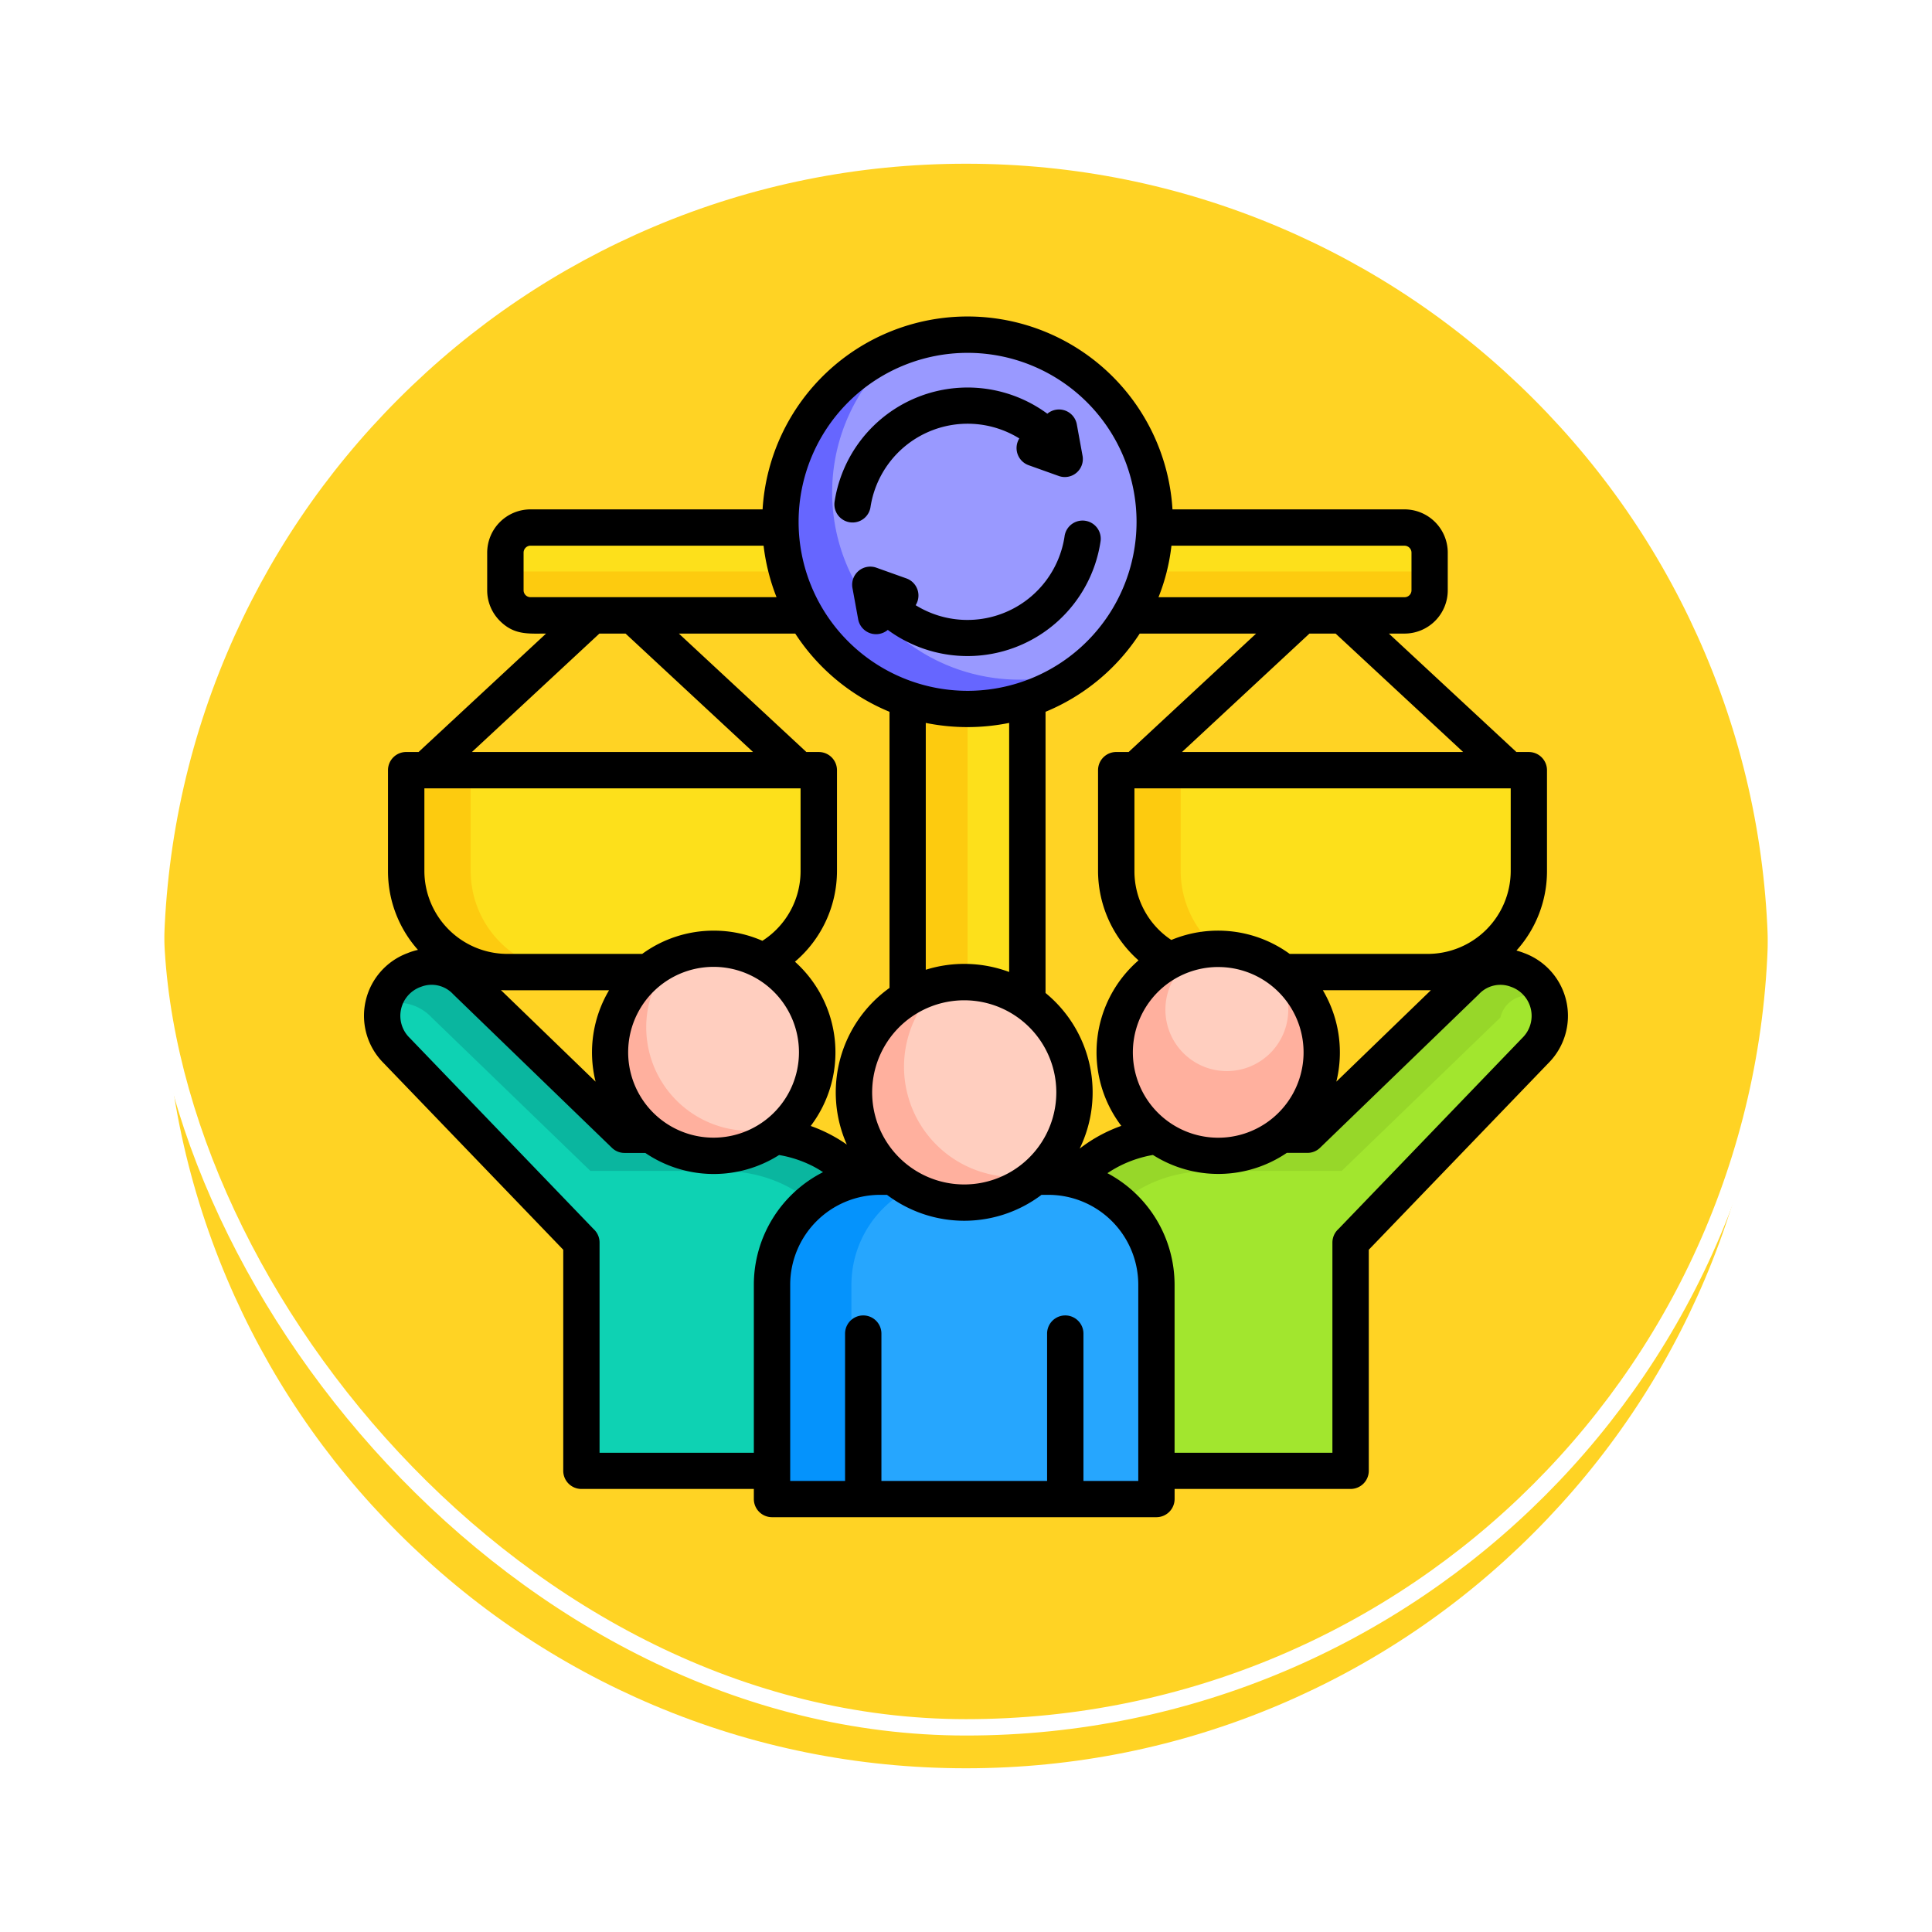 <svg xmlns="http://www.w3.org/2000/svg" xmlns:xlink="http://www.w3.org/1999/xlink" width="118" height="118" viewBox="0 0 118 118">
  <defs>
    <filter id="Trazado_896985" x="0" y="0" width="118" height="118" filterUnits="userSpaceOnUse">
      <feOffset dy="3" input="SourceAlpha"/>
      <feGaussianBlur stdDeviation="3" result="blur"/>
      <feFlood flood-opacity="0.161"/>
      <feComposite operator="in" in2="blur"/>
      <feComposite in="SourceGraphic"/>
    </filter>
  </defs>
  <g id="Grupo_1198723" data-name="Grupo 1198723" transform="translate(-196.891 -4461.322)">
    <g id="Grupo_1198139" data-name="Grupo 1198139" transform="translate(-129 615.322)">
      <g id="Grupo_1111318" data-name="Grupo 1111318" transform="translate(334.891 3852)">
        <g id="Grupo_1109826" data-name="Grupo 1109826" transform="translate(0)">
          <g id="Grupo_1098742" data-name="Grupo 1098742" transform="translate(0 0)">
            <g transform="matrix(1, 0, 0, 1, -9, -6)" filter="url(#Trazado_896985)">
              <g id="Trazado_896985-2" data-name="Trazado 896985" transform="translate(9 6)" fill="#fc0" opacity="0.859">
                <path d="M 50 99.5 C 43.317 99.5 36.835 98.191 30.732 95.61 C 24.838 93.117 19.544 89.548 14.998 85.002 C 10.452 80.456 6.883 75.162 4.39 69.268 C 1.809 63.165 0.5 56.683 0.5 50 C 0.5 43.317 1.809 36.835 4.39 30.732 C 6.883 24.838 10.452 19.544 14.998 14.998 C 19.544 10.452 24.838 6.883 30.732 4.39 C 36.835 1.809 43.317 0.5 50 0.5 C 56.683 0.5 63.165 1.809 69.267 4.39 C 75.162 6.883 80.456 10.452 85.002 14.998 C 89.548 19.544 93.117 24.838 95.61 30.732 C 98.191 36.835 99.5 43.317 99.5 50 C 99.5 56.683 98.191 63.165 95.61 69.268 C 93.117 75.162 89.548 80.456 85.002 85.002 C 80.456 89.548 75.162 93.117 69.267 95.61 C 63.165 98.191 56.683 99.5 50 99.5 Z" stroke="none"/>
                <path d="M 50 1 C 43.385 1 36.968 2.295 30.927 4.85 C 25.092 7.318 19.852 10.851 15.352 15.352 C 10.851 19.852 7.318 25.092 4.85 30.927 C 2.295 36.968 1 43.385 1 50 C 1 56.615 2.295 63.032 4.85 69.073 C 7.318 74.908 10.851 80.148 15.352 84.648 C 19.852 89.149 25.092 92.682 30.927 95.15 C 36.968 97.705 43.385 99 50 99 C 56.615 99 63.032 97.705 69.073 95.15 C 74.907 92.682 80.148 89.149 84.648 84.648 C 89.149 80.148 92.682 74.908 95.15 69.073 C 97.704 63.032 99 56.615 99 50 C 99 43.385 97.704 36.968 95.15 30.927 C 92.682 25.092 89.149 19.852 84.648 15.352 C 80.148 10.851 74.907 7.318 69.073 4.85 C 63.032 2.295 56.615 1 50 1 M 50 -7.62939453125e-06 C 77.614 -7.62939453125e-06 100 22.386 100 50 L 100 50 C 100 77.614 77.614 100 50 100 C 22.386 100 0 77.614 0 50 L 0 50 C 0 22.386 22.386 -7.62939453125e-06 50 -7.62939453125e-06 Z" stroke="none" fill="#fff"/>
              </g>
            </g>
            <g id="Rectángulo_400907" data-name="Rectángulo 400907" transform="translate(0)" fill="none" stroke="#fff" stroke-width="1">
              <rect width="100" height="100" rx="50" stroke="none"/>
              <rect x="0.5" y="0.5" width="99" height="99" rx="49.5" fill="none"/>
            </g>
          </g>
        </g>
      </g>
    </g>
    <g id="inclusion_18290492" transform="translate(193.184 4450.552)">
      <g id="Grupo_1198721" data-name="Grupo 1198721" transform="translate(27.032 31.21)">
        <path id="Trazado_918303" data-name="Trazado 918303" d="M42.29,204.86h25.2v6.166a6.185,6.185,0,0,1-6.166,6.166H48.456a6.182,6.182,0,0,1-6.166-6.166Z" transform="translate(-40.805 -178.261)" fill="#fdcb0f" fill-rule="evenodd"/>
        <path id="Trazado_918304" data-name="Trazado 918304" d="M67.12,204.86H88.384v6.166a6.185,6.185,0,0,1-6.166,6.166H73.283a6.181,6.181,0,0,1-6.162-6.166V204.86Z" transform="translate(-61.698 -178.261)" fill="#fde01b" fill-rule="evenodd"/>
        <path id="Trazado_918305" data-name="Trazado 918305" d="M315.81,204.86h25.2v6.166a6.185,6.185,0,0,1-6.166,6.166H321.976a6.182,6.182,0,0,1-6.166-6.166Z" transform="translate(-270.957 -178.261)" fill="#fdcb0f" fill-rule="evenodd"/>
        <path id="Trazado_918306" data-name="Trazado 918306" d="M340.64,204.86H361.9v6.166a6.185,6.185,0,0,1-6.166,6.166h-8.93a6.182,6.182,0,0,1-6.166-6.166V204.86Z" transform="translate(-291.85 -178.261)" fill="#fde01b" fill-rule="evenodd"/>
        <path id="Trazado_918307" data-name="Trazado 918307" d="M80.5,112.933v2.305a1.534,1.534,0,0,0,1.533,1.528h53.386a1.537,1.537,0,0,0,1.533-1.528v-2.305a1.538,1.538,0,0,0-1.533-1.533H82.033a1.535,1.535,0,0,0-1.533,1.533Z" transform="translate(-72.956 -99.619)" fill="#fde01b" fill-rule="evenodd"/>
        <path id="Trazado_918308" data-name="Trazado 918308" d="M80.5,129.089v1.151a.768.768,0,0,0,.769.764h54.915a.768.768,0,0,0,.769-.764v-1.151a.772.772,0,0,0-.769-.769H81.269A.773.773,0,0,0,80.5,129.089Z" transform="translate(-72.957 -113.856)" fill="#fdcb0f" fill-rule="evenodd"/>
        <path id="Trazado_918309" data-name="Trazado 918309" d="M235.47,77.92h7.308v42.254H235.47Z" transform="translate(-203.355 -71.448)" fill="#fdcb0f" fill-rule="evenodd"/>
        <path id="Trazado_918310" data-name="Trazado 918310" d="M258.52,77.92h3.655v42.254H258.52Z" transform="translate(-222.75 -71.448)" fill="#fde01b" fill-rule="evenodd"/>
        <path id="Trazado_918311" data-name="Trazado 918311" d="M299.37,290.794h-7.937c-5.811,0-9.042,4.755-9.042,10.571v9.956H302V297.379l11.286-11.73a2.988,2.988,0,0,0-4.226-4.226Z" transform="translate(-242.836 -241.923)" fill="#97d729" fill-rule="evenodd"/>
        <path id="Trazado_918312" data-name="Trazado 918312" d="M295.6,323h17.519V309.057l11.286-11.73a1.711,1.711,0,1,0-2.136-2.022l-9.694,9.371h-7.933c-5.816,0-9.043,4.755-9.043,10.566Z" transform="translate(-253.951 -253.603)" fill="#a2e62e" fill-rule="evenodd"/>
        <path id="Trazado_918313" data-name="Trazado 918313" d="M321.543,273.68A6.323,6.323,0,1,0,327.867,280,6.323,6.323,0,0,0,321.543,273.68Z" transform="translate(-270.46 -236.169)" fill="#ffb09e" fill-rule="evenodd"/>
        <path id="Trazado_918314" data-name="Trazado 918314" d="M321.543,273.68a3.752,3.752,0,1,0,2.423.48A6.323,6.323,0,0,0,321.543,273.68Z" transform="translate(-270.46 -236.169)" fill="#ffcebf" fill-rule="evenodd"/>
        <path id="Trazado_918315" data-name="Trazado 918315" d="M47.759,290.794h7.933c5.816,0,9.042,4.755,9.042,10.571v9.956H45.125V297.379l-11.286-11.73a2.988,2.988,0,0,1,4.226-4.226Z" transform="translate(-32.937 -241.923)" fill="#0ab69f" fill-rule="evenodd"/>
        <path id="Trazado_918316" data-name="Trazado 918316" d="M62.63,323H45.112V309.057l-11.286-11.73a2.871,2.871,0,0,1-.809-2.791,2.86,2.86,0,0,1,2.944.769l9.694,9.371h7.933c5.811,0,9.042,4.755,9.042,10.566Z" transform="translate(-32.924 -253.603)" fill="#0ed2b3" fill-rule="evenodd"/>
        <path id="Trazado_918317" data-name="Trazado 918317" d="M127.223,273.68A6.323,6.323,0,1,1,120.9,280,6.32,6.32,0,0,1,127.223,273.68Z" transform="translate(-106.951 -236.169)" fill="#ffb09e" fill-rule="evenodd"/>
        <path id="Trazado_918318" data-name="Trazado 918318" d="M138.928,273.68a6.325,6.325,0,0,1,4.628,10.63A6.323,6.323,0,0,1,136.5,274.16,6.319,6.319,0,0,1,138.928,273.68Z" transform="translate(-118.655 -236.169)" fill="#ffcebf" fill-rule="evenodd"/>
        <path id="Trazado_918319" data-name="Trazado 918319" d="M183.192,381.186h23.479v-13.1a6.6,6.6,0,0,0-6.585-6.585H189.775a6.6,6.6,0,0,0-6.585,6.585v13.1Z" transform="translate(-159.364 -310.064)" fill="#0593fc" fill-rule="evenodd"/>
        <path id="Trazado_918320" data-name="Trazado 918320" d="M213.82,381.186h18.626v-13.1a6.6,6.6,0,0,0-6.585-6.585H220.4a6.6,6.6,0,0,0-6.585,6.585Z" transform="translate(-185.138 -310.064)" fill="#26a6fe" fill-rule="evenodd"/>
        <path id="Trazado_918321" data-name="Trazado 918321" d="M221.512,286.5a6.735,6.735,0,1,1-6.732,6.737A6.732,6.732,0,0,1,221.512,286.5Z" transform="translate(-185.946 -246.956)" fill="#ffb09e" fill-rule="evenodd"/>
        <path id="Trazado_918322" data-name="Trazado 918322" d="M237.727,286.5a6.738,6.738,0,0,1,4.5,11.749,6.912,6.912,0,0,1-1.438.152,6.731,6.731,0,0,1-4.5-11.744A6.618,6.618,0,0,1,237.727,286.5Z" transform="translate(-202.16 -246.956)" fill="#ffcebf" fill-rule="evenodd"/>
        <path id="Trazado_918323" data-name="Trazado 918323" d="M197.869,37.1A11.43,11.43,0,1,1,186.44,48.53,11.432,11.432,0,0,1,197.869,37.1Z" transform="translate(-162.099 -37.1)" fill="#66f" fill-rule="evenodd"/>
        <path id="Trazado_918324" data-name="Trazado 918324" d="M214.63,37.1a11.432,11.432,0,0,1,7.137,20.36,11.434,11.434,0,0,1-11.115-19.65A11.46,11.46,0,0,1,214.63,37.1Z" transform="translate(-178.861 -37.1)" fill="#99f" fill-rule="evenodd"/>
      </g>
      <path id="Trazado_918325" data-name="Trazado 918325" d="M68.725,43.539a1.11,1.11,0,1,1,2.194.333,8.216,8.216,0,0,1-12.989,5.37,1.111,1.111,0,0,1-1.808-.642l-.35-1.919a1.106,1.106,0,0,1,1.456-1.24v0l1.838.656a1.109,1.109,0,0,1,.566,1.636,6,6,0,0,0,9.093-4.191Zm-1.051-7.5a1.107,1.107,0,0,1,1.8.642l.35,1.919a1.1,1.1,0,0,1-1.456,1.24v0l-1.834-.656a1.113,1.113,0,0,1-.571-1.636,6,6,0,0,0-9.088,4.189,1.109,1.109,0,0,1-2.194-.328,8.218,8.218,0,0,1,12.991-5.373ZM62.8,30.1A12.542,12.542,0,0,1,75.318,41.881H89.493a2.643,2.643,0,0,1,2.638,2.643v2.305a2.642,2.642,0,0,1-2.638,2.638h-.958L96.323,56.7h.759a1.113,1.113,0,0,1,1.11,1.11v6.166a7.235,7.235,0,0,1-1.865,4.85,4.54,4.54,0,0,1,.49.162,4.086,4.086,0,0,1,1.46,6.715L87.308,87.1v13.5a1.112,1.112,0,0,1-1.11,1.11H75.448v.615a1.113,1.113,0,0,1-1.11,1.11H50.859a1.11,1.11,0,0,1-1.11-1.11v-.615H39.218a1.11,1.11,0,0,1-1.11-1.11V87.1L27.137,75.7a4.082,4.082,0,0,1,1.46-6.715,4.027,4.027,0,0,1,.637-.2,7.227,7.227,0,0,1-1.83-4.809V57.809a1.113,1.113,0,0,1,1.11-1.11h.759l7.785-7.232c-1.088,0-1.945.1-2.818-.774a2.634,2.634,0,0,1-.777-1.865V44.524a2.648,2.648,0,0,1,2.643-2.643H50.283A12.541,12.541,0,0,1,62.8,30.1Zm12.455,14a12.211,12.211,0,0,1-.791,3.146h15.03a.423.423,0,0,0,.422-.419V44.522a.427.427,0,0,0-.422-.422Zm-1.938,5.367a12.584,12.584,0,0,1-5.752,4.777V71.418a7.846,7.846,0,0,1,2.085,9.505,9.157,9.157,0,0,1,2.543-1.389,7.428,7.428,0,0,1,1.051-10.108,7.306,7.306,0,0,1-2.472-5.451V57.809a1.113,1.113,0,0,1,1.11-1.11h.759l7.785-7.232Zm-7.974,5.456a12.809,12.809,0,0,1-5.093,0V70a7.871,7.871,0,0,1,5.093.135Zm-7.308-.679a12.606,12.606,0,0,1-5.757-4.777H45.17L52.958,56.7h.759a1.113,1.113,0,0,1,1.11,1.11v6.166a7.282,7.282,0,0,1-2.567,5.532,7.438,7.438,0,0,1,.962,10.032,9.207,9.207,0,0,1,2.207,1.137,7.844,7.844,0,0,1,2.607-9.569Zm-6.9-7a12.629,12.629,0,0,1-.791-3.146H36.108a.427.427,0,0,0-.422.422v2.305a.424.424,0,0,0,.422.419ZM70.1,35.342a10.321,10.321,0,1,0,0,14.6A10.324,10.324,0,0,0,70.1,35.342Zm-14.779,65.88v-9a1.11,1.11,0,0,1,2.22,0v9H67.66v-9a1.11,1.11,0,0,1,2.22,0v9h3.349v-12a5.493,5.493,0,0,0-5.475-5.475h-.436a7.827,7.827,0,0,1-9.437,0h-.436a5.493,5.493,0,0,0-5.475,5.475v12ZM66.577,73.513a5.624,5.624,0,1,0,1.646,3.978A5.623,5.623,0,0,0,66.577,73.513Zm4.769,8.912a7.717,7.717,0,0,1,4.1,6.8V99.5h9.64V86.663a1.119,1.119,0,0,1,.368-.828L96.685,74.163a1.88,1.88,0,0,0-.7-3.124h0a1.787,1.787,0,0,0-1.96.463L84.33,80.873a1.1,1.1,0,0,1-.764.311v0H82.3a7.451,7.451,0,0,1-8.175.127A7.247,7.247,0,0,0,72.061,82a7.769,7.769,0,0,0-.715.422ZM49.749,99.5V89.226a7.718,7.718,0,0,1,4.226-6.864,6.453,6.453,0,0,0-.634-.373,7.181,7.181,0,0,0-2.05-.674,7.443,7.443,0,0,1-8.17-.127H41.853v0a1.1,1.1,0,0,1-.769-.311L31.39,71.5a1.786,1.786,0,0,0-1.96-.463,1.876,1.876,0,0,0-.7,3.124L39.961,85.836a1.111,1.111,0,0,1,.365.828V99.5ZM47.3,67.611a7.368,7.368,0,0,1,2.971.62,5.051,5.051,0,0,0,2.332-4.256V58.919H29.627v5.056a5.075,5.075,0,0,0,5.056,5.056h8.248A7.4,7.4,0,0,1,47.3,67.611Zm-7.217,9.223a7.432,7.432,0,0,1,.823-5.583H34.683c-.13,0-.257,0-.382-.01Zm10.9-5.478a5.216,5.216,0,1,0,1.522,3.691,5.217,5.217,0,0,0-1.522-3.691Zm27.126-1.524A5.213,5.213,0,1,0,81.4,71,5.211,5.211,0,0,0,78.115,69.833Zm-2.864-1.651a7.442,7.442,0,0,1,7.232.85H90.92a5.075,5.075,0,0,0,5.056-5.056V58.919H72.995v5.056a5.033,5.033,0,0,0,2.256,4.207Zm9.258,3.07a7.461,7.461,0,0,1,.823,5.583l5.776-5.586c-.063,0-.125,0-.189,0h-6.41ZM41.915,49.468h-1.6L32.53,56.7H49.7Zm43.368,0h-1.6L75.9,56.7H93.071Z" transform="translate(0)"/>
    </g>
  </g>
</svg>
